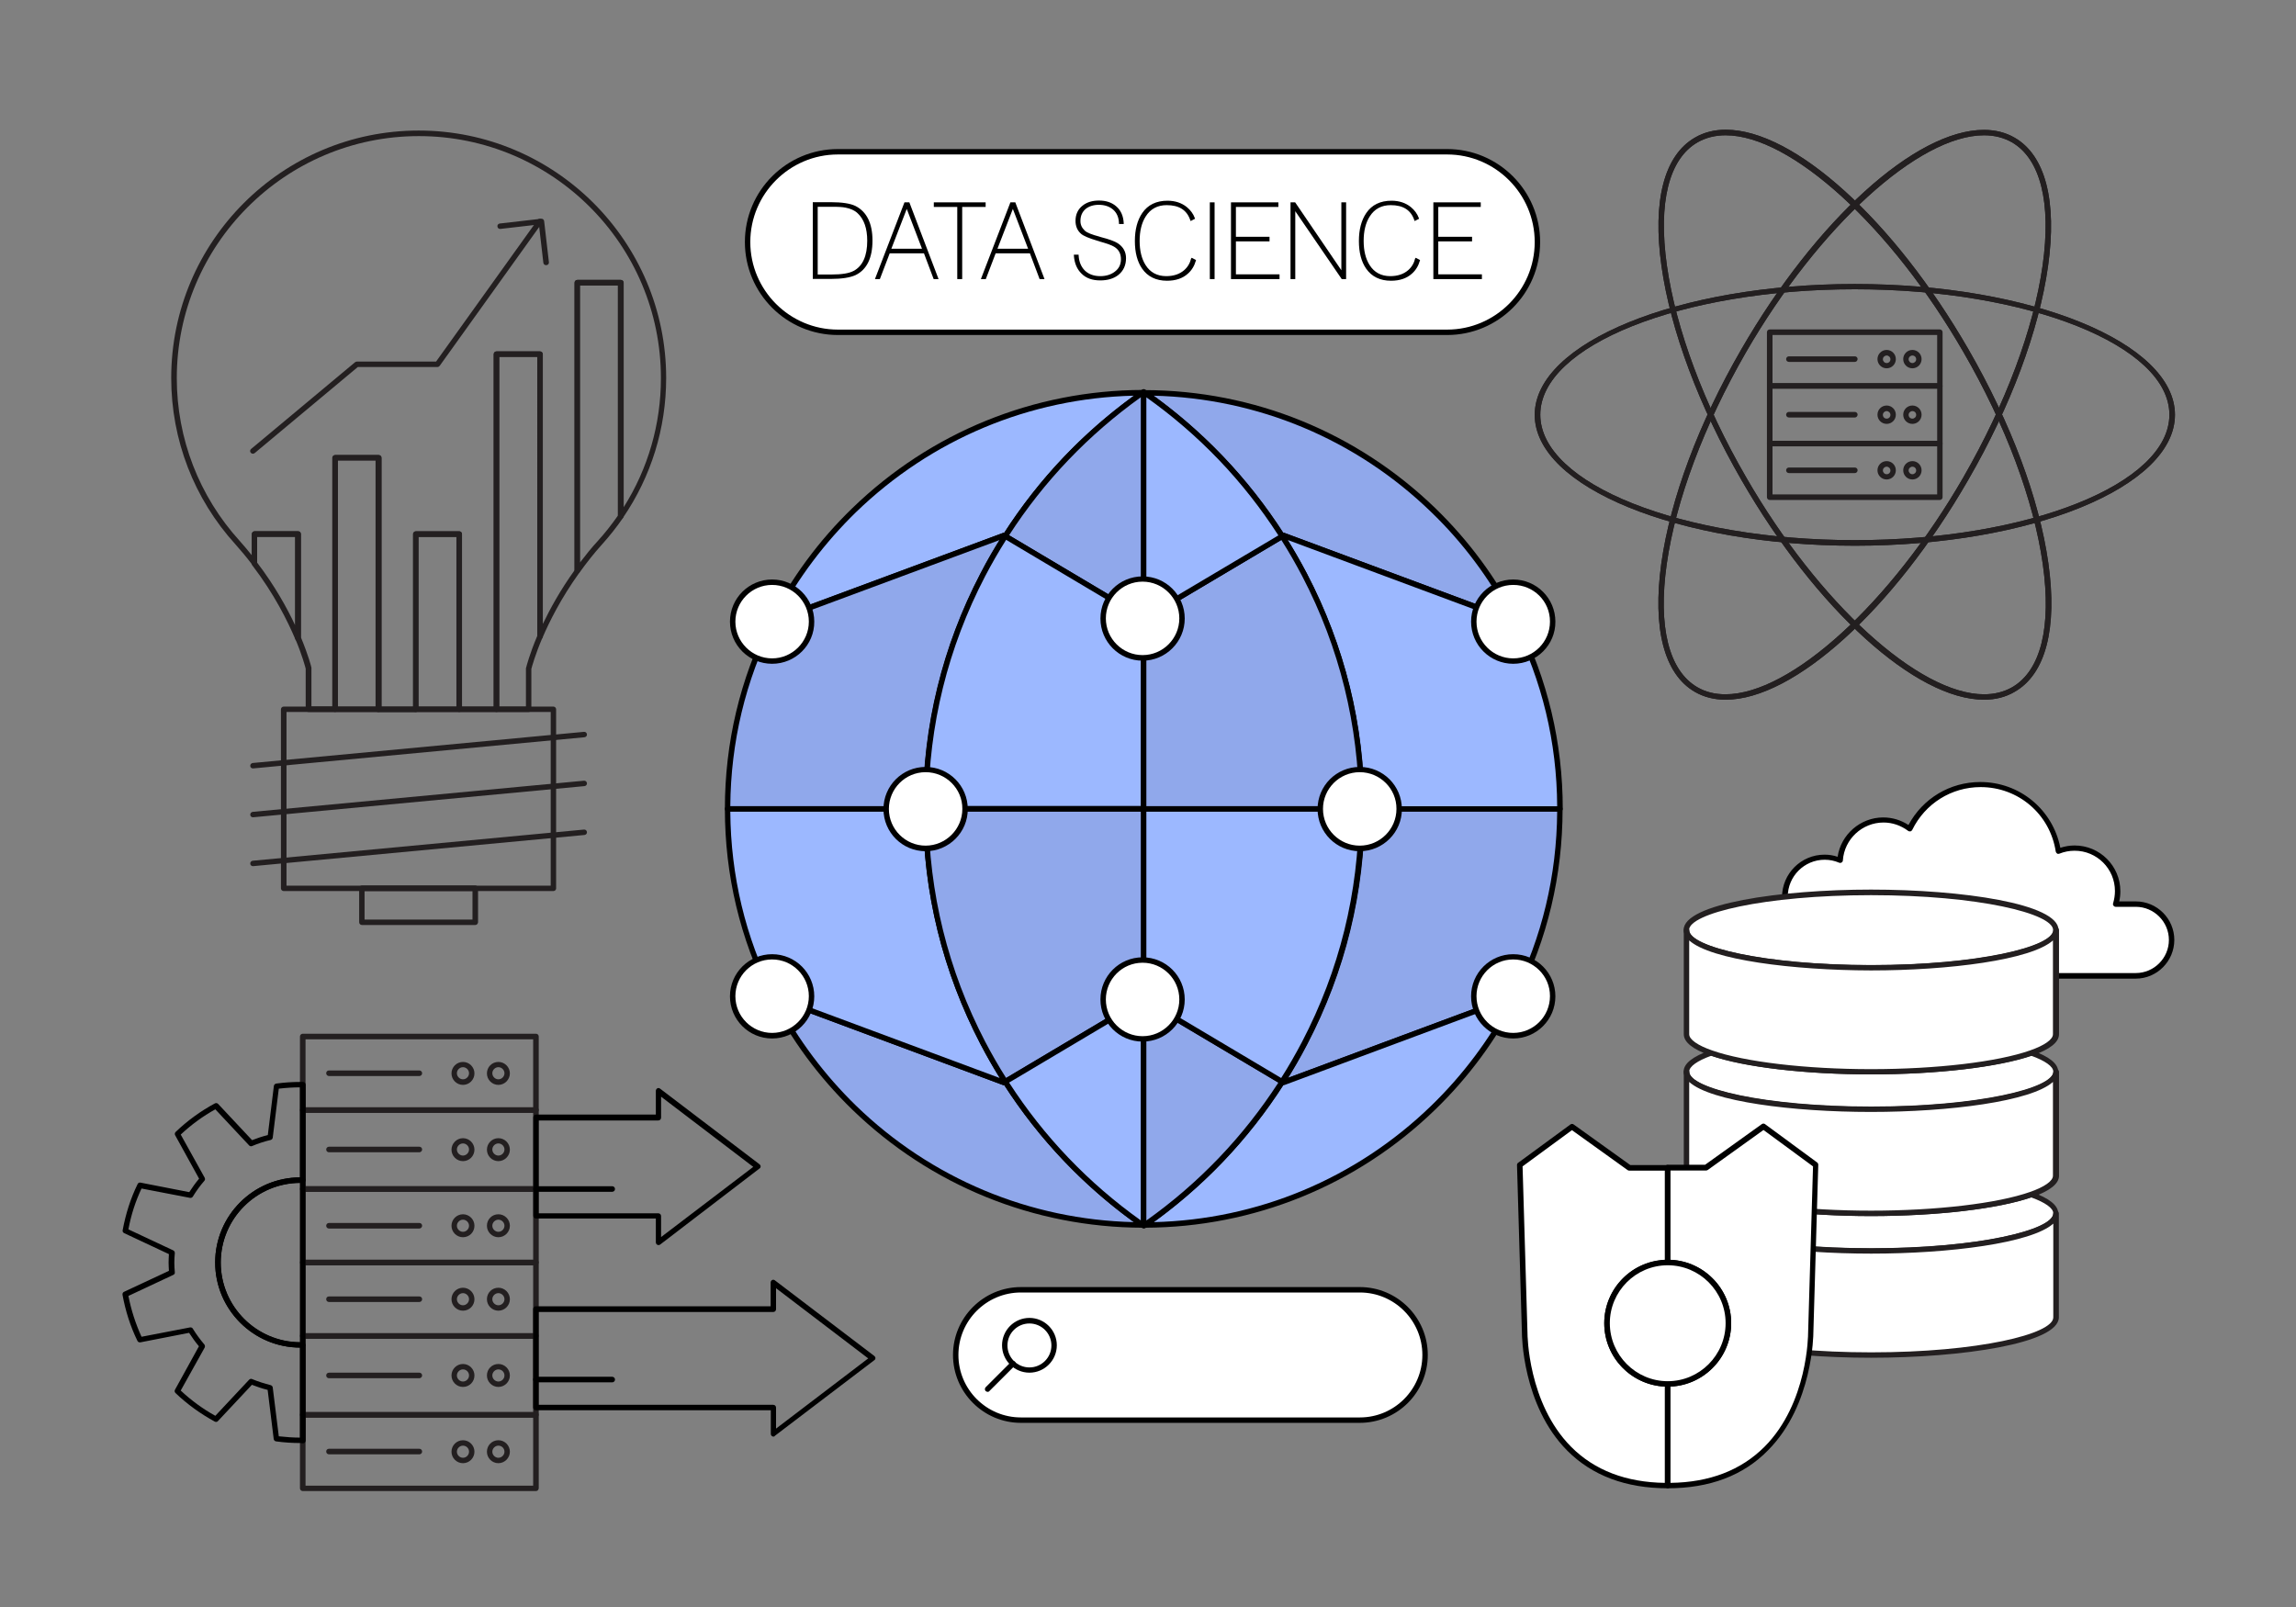 <?xml version="1.0" encoding="utf-8"?>
<!-- Generator: Adobe Illustrator 16.0.0, SVG Export Plug-In . SVG Version: 6.00 Build 0)  -->
<!DOCTYPE svg PUBLIC "-//W3C//DTD SVG 1.1//EN" "http://www.w3.org/Graphics/SVG/1.1/DTD/svg11.dtd">
<svg xmlns="http://www.w3.org/2000/svg" xmlns:xlink="http://www.w3.org/1999/xlink" version="1.1" id="Layer_1" x="0px" y="0px" width="1400px" height="980px" viewBox="0 0 1400 980" enable-background="new 0 0 1400 980" xml:space="preserve">
<rect x="0" y="0" width="1400" height="980" fill="#808080" stroke="none"/>
<g>
	<g>
		<g>
			
		</g>
	</g>
	<g>
		<path fill="#FFFFFF" d="M1302.3,551.4H1290c0.8-2.5,1.2-5.1,1.2-7.9c0-14.5-11.7-26.2-26.2-26.2c-3.5,0-6.9,0.7-9.9,2    c-3.6-23.1-23.4-40.7-47.5-40.7c-19,0-35.3,11-43.2,27c-4.5-3.4-10-5.4-16-5.4c-14,0-25.5,10.9-26.4,24.6    c-2.9-1.2-6.1-1.9-9.4-1.9c-13.4,0-24.2,10.8-24.2,24.2c0,1.5,0.2,3,0.4,4.4h-13c-12.1,0-21.9,9.8-21.9,21.9    c0,12.1,9.8,21.9,21.9,21.9h226.5c12.1,0,21.9-9.8,21.9-21.9C1324.1,561.2,1314.4,551.4,1302.3,551.4z"/>
		<path d="M1302.3,596.8h-226.5c-13,0-23.5-10.6-23.5-23.5s10.6-23.5,23.5-23.5h11c-0.1-0.9-0.2-1.8-0.2-2.7    c0-14.3,11.6-25.9,25.9-25.9c2.8,0,5.4,0.4,8,1.3c2-13.6,13.9-24,27.8-24c5.5,0,10.8,1.6,15.4,4.6c8.7-16.2,25.3-26.2,43.8-26.2    c24,0,44.2,16.8,48.8,40.1c2.8-0.9,5.7-1.4,8.7-1.4c15.4,0,27.9,12.5,27.9,27.9c0,2.1-0.2,4.2-0.7,6.2h10.1    c13,0,23.5,10.6,23.5,23.5S1315.3,596.8,1302.3,596.8z M1075.8,553c-11.1,0-20.2,9.1-20.2,20.2c0,11.1,9.1,20.2,20.2,20.2h226.5    c11.1,0,20.2-9.1,20.2-20.2c0-11.1-9.1-20.2-20.2-20.2H1290c-0.5,0-1-0.3-1.3-0.7c-0.3-0.4-0.4-1-0.2-1.5c0.7-2.4,1.1-4.9,1.1-7.4    c0-13.6-11-24.6-24.6-24.6c-3.2,0-6.3,0.6-9.3,1.8c-0.5,0.2-1,0.2-1.4-0.1c-0.4-0.3-0.7-0.7-0.8-1.2    c-3.5-22.8-22.8-39.3-45.8-39.3c-17.8,0-33.8,10-41.7,26.1c-0.2,0.4-0.6,0.8-1.1,0.9c-0.5,0.1-1,0-1.4-0.3    c-4.4-3.3-9.6-5.1-15-5.1c-13,0-23.9,10.1-24.8,23.1c0,0.5-0.3,1-0.8,1.3c-0.5,0.3-1,0.3-1.5,0.1c-2.8-1.2-5.7-1.8-8.8-1.8    c-12.4,0-22.5,10.1-22.5,22.5c0,1.3,0.1,2.7,0.4,4.1c0.1,0.5,0,1-0.4,1.4c-0.3,0.4-0.8,0.6-1.3,0.6H1075.8z"/>
	</g>
	<g>
		<g>
			<path fill="#90A8EB" d="M781.8,327l0.8-0.5L924,379.1c-12.8-25.4-29.8-48.3-50-68c-45.5-44.1-107.5-71.3-175.8-71.5     C731.4,262.9,759.9,292.6,781.8,327z"/>
			<path d="M924,380.7c-0.2,0-0.4,0-0.6-0.1l-140.6-52.3l-0.1,0.1c-0.8,0.5-1.8,0.2-2.2-0.5c-21.9-34.3-49.9-63.6-83.3-86.9     c-0.6-0.4-0.8-1.2-0.6-1.9c0.2-0.7,0.9-1,1.6-1.2c66.4,0.2,129.2,25.8,177,72c20.4,19.8,37.3,42.7,50.2,68     c0.3,0.3,0.4,0.7,0.4,1.1C925.7,380,925,380.8,924,380.7C924,380.7,924,380.7,924,380.7z M782.6,324.9c0.2,0,0.4,0,0.6,0.1     L920.5,376c-12.5-23.6-28.5-45.1-47.8-63.7c-45.8-44.4-105.8-69.5-169.4-71c31.4,22.8,58,50.9,79.1,83.6     C782.5,324.9,782.6,324.9,782.6,324.9z"/>
		</g>
		<g>
			<path fill="#9CB8FF" d="M781.8,327c4.9,7.6,9.4,15.5,13.6,23.5c22.3,42.7,34.9,91.3,34.9,142.8h120.8c0-41.1-9.8-79.9-27.2-114.2     l-141.4-52.6L781.8,327z"/>
			<path d="M951.1,495H830.4c-0.9,0-1.7-0.7-1.7-1.7c0-50-11.7-97.8-34.7-142c-4.1-7.9-8.6-15.7-13.5-23.4c-0.2-0.4-0.3-0.8-0.2-1.3     s0.4-0.8,0.8-1l0.8-0.5c0.4-0.3,0.9-0.3,1.4-0.1l141.4,52.6c0.4,0.1,0.7,0.4,0.9,0.8c18.1,35.9,27.3,74.6,27.3,115     C952.8,494.2,952.1,495,951.1,495z M832,491.7h117.5c-0.2-39.1-9.2-76.5-26.7-111.2l-137.6-51.2c4.2,6.7,8.1,13.6,11.7,20.5     C819.9,393.9,831.8,441.7,832,491.7z"/>
		</g>
		<g>
			<path fill="#9CB8FF" d="M613,327c21.9-34.3,50.4-64.1,83.7-87.4c-68.3,0.2-130.3,27.4-175.8,71.5c-20.2,19.6-37.2,42.6-50,68     l141.4-52.6L613,327z"/>
			<path d="M470.8,380.7c-0.5,0-0.9-0.2-1.2-0.6c-0.5-0.5-0.6-1.2-0.2-1.9c12.9-25.5,29.8-48.5,50.4-68.4     c47.7-46.2,110.6-71.8,177-72c0,0,0,0,0,0c0.7,0,1.4,0.5,1.6,1.2c0.2,0.7,0,1.4-0.6,1.9c-33.4,23.4-61.4,52.6-83.3,86.9     c-0.5,0.8-1.5,1-2.2,0.5l-0.1-0.1l-140.6,52.3C471.2,380.7,471,380.7,470.8,380.7z M691.4,241.3c-63.6,1.5-123.5,26.6-169.4,71     c-19.2,18.7-35.3,40.1-47.8,63.7L611.6,325c0.2-0.1,0.5-0.1,0.7-0.1C633.4,292.2,660,264.1,691.4,241.3z"/>
		</g>
		<g>
			<path fill="#90A8EB" d="M599.4,350.5c4.2-8.1,8.7-15.9,13.6-23.5l-0.8-0.5l-141.4,52.6c-17.4,34.3-27.2,73.1-27.2,114.2h120.8     C564.4,441.8,577.1,393.2,599.4,350.5z"/>
			<path d="M564.4,495H443.7c-0.9,0-1.7-0.7-1.7-1.7c0-40.4,9.2-79.1,27.3-115c0.2-0.4,0.5-0.7,0.9-0.8L611.6,325     c0.5-0.2,1-0.1,1.4,0.1l0.8,0.5c0.4,0.2,0.7,0.6,0.8,1c0.1,0.4,0,0.9-0.2,1.3c-4.9,7.7-9.4,15.5-13.5,23.4     c-23,44.2-34.7,92-34.7,142C566.1,494.2,565.3,495,564.4,495z M445.3,491.7h117.5c0.3-49.9,12.1-97.7,35.1-141.9     c3.6-6.9,7.5-13.8,11.7-20.5L472,380.4C454.5,415.2,445.6,452.6,445.3,491.7z"/>
		</g>
		<g>
			<path fill="#9CB8FF" d="M698.1,239.6c-0.2-0.2-0.5-0.3-0.7-0.5c-0.2,0.2-0.5,0.3-0.7,0.5c0.2,0,0.5,0,0.7,0     C697.6,239.6,697.9,239.6,698.1,239.6z"/>
			<path d="M698.1,241.2l-1,0l-0.4,0c-0.7,0-1.4-0.5-1.6-1.2c-0.2-0.7,0-1.4,0.6-1.9l0.7-0.5c0.6-0.4,1.4-0.4,1.9,0l0.7,0.5     c0.6,0.4,0.8,1.2,0.6,1.9C699.5,240.8,698.8,241.2,698.1,241.2z"/>
		</g>
		<g>
			<path fill="#90A8EB" d="M613,327l84.4,50.2v-10.7V239.6c-0.2,0-0.5,0-0.7,0C663.4,262.9,634.9,292.6,613,327z"/>
			<path d="M697.4,378.8c-0.3,0-0.6-0.1-0.8-0.2l-84.4-50.2c-0.4-0.2-0.7-0.6-0.8-1c-0.1-0.4,0-0.9,0.2-1.3     c22.1-34.7,50.4-64.2,84.2-87.9c0.3-0.2,0.6-0.3,1-0.3l0.7,0c0.9,0,1.7,0.7,1.7,1.7v137.6c0,0.6-0.3,1.1-0.8,1.4     C698,378.7,697.7,378.8,697.4,378.8z M615.3,326.4l80.4,47.8v-132C663.7,265.1,636.6,293.4,615.3,326.4z"/>
		</g>
		<g>
			<path fill="#9CB8FF" d="M697.4,377.1L613,327c-4.9,7.6-9.4,15.5-13.6,23.5c-22.3,42.7-34.9,91.3-34.9,142.8h133V377.1z"/>
			<path d="M697.4,495h-133c-0.9,0-1.7-0.7-1.7-1.7c0-50.6,11.8-98.9,35.1-143.6c4.1-8,8.7-15.9,13.7-23.7c0.5-0.8,1.5-1,2.2-0.5     l84.4,50.2c0.5,0.3,0.8,0.8,0.8,1.4v116.2C699,494.2,698.3,495,697.4,495z M566.1,491.7h129.6V378.1l-82.2-48.9     c-4.6,7.2-8.8,14.6-12.7,22C578,395,566.3,442.2,566.1,491.7z"/>
		</g>
		<g>
			<path fill="#90A8EB" d="M781.8,327l-84.4,50.2h0v116.2h133c0-51.5-12.6-100.1-34.9-142.8C791.2,342.4,786.7,334.6,781.8,327z"/>
			<path d="M830.4,495h-133c-0.9,0-1.7-0.7-1.7-1.7V377.1c0-0.6,0.3-1.1,0.8-1.4l84.4-50.2c0.8-0.5,1.8-0.2,2.2,0.5     c4.9,7.7,9.5,15.7,13.7,23.6c23.3,44.7,35.1,93,35.1,143.6C832,494.2,831.3,495,830.4,495z M699,491.7h129.7     c-0.3-49.4-11.9-96.7-34.7-140.4c-3.9-7.4-8.1-14.8-12.7-22L699,378.1L699,491.7z"/>
		</g>
		<g>
			<path fill="#9CB8FF" d="M697.4,366.4v10.7h0l84.4-50.2c-21.9-34.3-50.4-64.1-83.7-87.4c-0.2,0-0.5,0-0.7,0V366.4z"/>
			<path d="M697.4,378.8c-0.3,0-0.6-0.1-0.8-0.2c-0.5-0.3-0.8-0.8-0.8-1.4l0-137.6c0-0.9,0.7-1.7,1.7-1.7l0.4,0c0.3,0,1,0.1,1.2,0.3     c33.7,23.6,62,53.2,84.2,87.9c0.2,0.4,0.3,0.8,0.2,1.3c-0.1,0.4-0.4,0.8-0.8,1l-84.4,50.2C698,378.7,697.7,378.8,697.4,378.8z      M699,242.3v132l80.5-47.8C758.2,293.4,731.1,265.1,699,242.3z"/>
		</g>
		<g>
			<path fill="#90A8EB" d="M830.4,493.3c0,51.5-12.6,100.1-34.9,142.8c-4.2,8.1-8.7,15.9-13.6,23.5l0.8,0.5L924,607.5     c17.4-34.3,27.2-73.1,27.2-114.2H830.4z"/>
			<path d="M782.6,661.8c-0.3,0-0.6-0.1-0.8-0.2l-0.8-0.5c-0.4-0.2-0.7-0.6-0.8-1c-0.1-0.4,0-0.9,0.2-1.3     c4.9-7.7,9.4-15.5,13.5-23.4c23.1-44.2,34.7-92,34.7-142c0-0.9,0.7-1.7,1.7-1.7h120.8c0.9,0,1.7,0.7,1.7,1.7     c0,40.4-9.2,79.1-27.3,115c-0.2,0.4-0.5,0.7-0.9,0.8l-141.4,52.6C783,661.7,782.8,661.8,782.6,661.8z M832,495     c-0.3,50-12.1,97.7-35.1,141.9c-3.6,6.9-7.5,13.8-11.7,20.5l137.6-51.2c17.5-34.8,26.4-72.2,26.7-111.2H832z"/>
		</g>
		<g>
			<path fill="#9CB8FF" d="M781.8,659.6c-21.9,34.3-50.4,64.1-83.7,87.4c68.4-0.2,130.3-27.4,175.8-71.6     c20.2-19.6,37.2-42.5,50-67.9l-141.4,52.6L781.8,659.6z"/>
			<path d="M698.1,748.7c-0.7,0-1.4-0.5-1.6-1.2c-0.2-0.7,0-1.4,0.6-1.9c33.4-23.4,61.4-52.6,83.3-86.9c0.5-0.8,1.5-1,2.2-0.5     l0.1,0.1L923.4,606c0.6-0.2,1.4-0.1,1.8,0.5c0.5,0.5,0.5,1.2,0.2,1.9c-12.9,25.5-29.8,48.5-50.4,68.4     C827.4,722.9,764.5,748.5,698.1,748.7C698.1,748.7,698.1,748.7,698.1,748.7z M782.4,661.8c-21.1,32.7-47.6,60.8-79.1,83.5     c63.6-1.5,123.6-26.6,169.4-71c19.2-18.6,35.3-40.1,47.8-63.7l-137.3,51.1C782.9,661.8,782.7,661.8,782.4,661.8z"/>
		</g>
		<g>
			<path fill="#90A8EB" d="M613,659.6l-0.8,0.5l-141.3-52.6c12.8,25.4,29.8,48.3,50,67.9c45.5,44.1,107.5,71.4,175.8,71.6     C663.4,723.7,634.9,694,613,659.6z"/>
			<path d="M696.7,748.7C696.7,748.7,696.7,748.7,696.7,748.7c-66.4-0.2-129.3-25.8-177-72c-20.5-19.9-37.5-42.9-50.4-68.4     c-0.3-0.6-0.2-1.3,0.2-1.9c0.5-0.5,1.2-0.7,1.8-0.4L612,658.3l0.1-0.1c0.8-0.5,1.8-0.2,2.2,0.5c21.9,34.3,49.9,63.6,83.3,86.9     c0.6,0.4,0.8,1.2,0.6,1.9C698,748.2,697.4,748.7,696.7,748.7z M474.3,610.6c12.5,23.6,28.5,45,47.7,63.7     c45.8,44.4,105.8,69.5,169.4,71c-31.4-22.8-58-50.9-79-83.5c-0.3,0-0.5,0-0.8-0.1L474.3,610.6z"/>
		</g>
		<g>
			<path fill="#9CB8FF" d="M613,659.6c-4.9-7.6-9.4-15.5-13.6-23.5c-22.3-42.7-34.9-91.3-34.9-142.8H443.7     c0,41.1,9.8,79.9,27.2,114.2l141.3,52.6L613,659.6z"/>
			<path d="M612.2,661.8c-0.2,0-0.4,0-0.6-0.1l-141.3-52.6c-0.4-0.1-0.7-0.4-0.9-0.8c-18.2-35.9-27.4-74.6-27.4-115     c0-0.9,0.7-1.7,1.7-1.7h120.8c0.9,0,1.7,0.7,1.7,1.7c0,50,11.7,97.8,34.7,142c4.1,7.9,8.7,15.8,13.5,23.4     c0.2,0.4,0.3,0.8,0.2,1.3c-0.1,0.4-0.4,0.8-0.8,1l-0.8,0.5C612.8,661.7,612.5,661.8,612.2,661.8z M472,606.2l137.6,51.2     c-4.2-6.7-8.1-13.6-11.7-20.5c-23-44.2-34.9-92-35.1-141.9H445.3C445.6,534.1,454.5,571.5,472,606.2z"/>
		</g>
		<g>
			<path fill="#9CB8FF" d="M696.7,747c0.2,0.2,0.5,0.3,0.7,0.5c0.2-0.2,0.5-0.3,0.7-0.5c-0.2,0-0.5,0-0.7,0     C697.2,747,696.9,747,696.7,747z"/>
			<path d="M697.4,749.2c-0.3,0-0.7-0.1-0.9-0.3l-0.7-0.5c-0.6-0.4-0.9-1.2-0.7-1.9c0.2-0.7,0.9-1.2,1.6-1.2l1,0l0.4,0     c0.7,0,1.4,0.5,1.6,1.2c0.2,0.7,0,1.4-0.6,1.9l-0.7,0.5C698,749.1,697.7,749.2,697.4,749.2z"/>
		</g>
		<g>
			<path fill="#90A8EB" d="M564.4,493.3c0,51.5,12.7,100.1,34.9,142.8c4.2,8.1,8.7,15.9,13.6,23.5l84.4-50.2V493.3H564.4z"/>
			<path d="M613,661.3c-0.5,0-1.1-0.3-1.4-0.8c-4.9-7.7-9.5-15.7-13.7-23.7c-23.3-44.7-35.1-93-35.1-143.6c0-0.9,0.7-1.7,1.7-1.7     h133c0.9,0,1.7,0.7,1.7,1.7v116.2c0,0.6-0.3,1.1-0.8,1.4l-84.4,50.2C613.5,661.2,613.3,661.3,613,661.3z M566.1,495     c0.3,49.4,11.9,96.6,34.7,140.4c3.9,7.4,8.1,14.8,12.7,22l82.2-48.9V495H566.1z"/>
		</g>
		<g>
			<path fill="#9CB8FF" d="M697.4,620.2v-10.7L613,659.6c21.9,34.3,50.4,64.1,83.7,87.4c0.2,0,0.5,0,0.7,0V620.2z"/>
			<path d="M697.4,748.7l-0.4,0c-0.3,0-1-0.1-1.3-0.3c-33.7-23.6-62-53.2-84.2-87.9c-0.2-0.4-0.3-0.8-0.2-1.3c0.1-0.4,0.4-0.8,0.8-1     l84.4-50.2c0.5-0.3,1.1-0.3,1.7,0c0.5,0.3,0.8,0.8,0.8,1.4V747C699,748,698.3,748.7,697.4,748.7z M615.3,660.2     c21.3,33,48.4,61.3,80.4,84.1V612.4L615.3,660.2z"/>
		</g>
		<g>
			<path fill="#90A8EB" d="M781.8,659.6l-84.4-50.2l0,0v10.7V747c0.2,0,0.5,0,0.7,0C731.4,723.7,759.9,694,781.8,659.6z"/>
			<path d="M697.4,748.7c-0.9,0-1.7-0.7-1.7-1.7V609.5c0-0.5,0.2-1,0.7-1.3c0.5-0.4,1.3-0.5,1.9-0.1l84.4,50.2     c0.4,0.2,0.7,0.6,0.8,1c0.1,0.4,0,0.9-0.2,1.3c-22.1,34.7-50.5,64.3-84.2,87.9c-0.3,0.2-0.6,0.3-0.9,0.3L697.4,748.7z M699,612.4     v131.9c32.1-22.8,59.1-51.1,80.5-84.1L699,612.4z"/>
		</g>
		<g>
			<path fill="#9CB8FF" d="M697.4,609.5L697.4,609.5l84.4,50.2c4.9-7.6,9.4-15.5,13.6-23.5c22.3-42.7,34.9-91.3,34.9-142.8h-133     V609.5z"/>
			<path d="M781.8,661.3c-0.3,0-0.6-0.1-0.8-0.2L696.7,611c0,0,0,0,0,0c-0.6-0.3-0.9-0.8-0.9-1.5V493.3c0-0.9,0.7-1.7,1.7-1.7h133     c0.9,0,1.7,0.7,1.7,1.7c0,50.6-11.8,98.9-35.1,143.6c-4.1,7.9-8.7,15.9-13.7,23.7C782.9,661,782.4,661.3,781.8,661.3z M699,608.5     l82.2,48.9c4.6-7.2,8.8-14.6,12.7-22c22.8-43.7,34.5-91,34.7-140.4H699V608.5z"/>
		</g>
	</g>
	<g>
		<circle fill="#FFFFFF" cx="470.8" cy="379.1" r="24.1"/>
		<path d="M470.8,404.8c-14.2,0-25.7-11.5-25.7-25.7c0-14.2,11.5-25.7,25.7-25.7c14.2,0,25.7,11.5,25.7,25.7    C496.6,393.3,485,404.8,470.8,404.8z M470.8,356.7c-12.4,0-22.4,10.1-22.4,22.4s10.1,22.4,22.4,22.4s22.4-10.1,22.4-22.4    S483.2,356.7,470.8,356.7z"/>
	</g>
	<g>
		<circle fill="#FFFFFF" cx="470.8" cy="607.5" r="24.1"/>
		<path d="M470.8,633.3c-14.2,0-25.7-11.5-25.7-25.7s11.5-25.7,25.7-25.7c14.2,0,25.7,11.5,25.7,25.7S485,633.3,470.8,633.3z     M470.8,585.1c-12.4,0-22.4,10.1-22.4,22.4c0,12.4,10.1,22.4,22.4,22.4s22.4-10.1,22.4-22.4C493.2,595.2,483.2,585.1,470.8,585.1z    "/>
	</g>
	<g>
		<path fill="#FFFFFF" d="M720.8,377.1c0,13.3-10.8,24.1-24.1,24.1c-13.3,0-24.1-10.8-24.1-24.1c0-13.3,10.8-24.1,24.1-24.1    C710,353.1,720.8,363.8,720.8,377.1z"/>
		<path d="M696.7,402.9c-14.2,0-25.7-11.5-25.7-25.7c0-14.2,11.5-25.7,25.7-25.7c14.2,0,25.7,11.5,25.7,25.7    C722.4,391.3,710.9,402.9,696.7,402.9z M696.7,354.7c-12.4,0-22.4,10.1-22.4,22.4c0,12.4,10.1,22.4,22.4,22.4    c12.4,0,22.4-10.1,22.4-22.4C719.1,364.8,709,354.7,696.7,354.7z"/>
	</g>
	<g>
		<circle fill="#FFFFFF" cx="696.7" cy="609.5" r="24.1"/>
		<path d="M696.7,635.2c-14.2,0-25.7-11.5-25.7-25.7s11.5-25.7,25.7-25.7c14.2,0,25.7,11.5,25.7,25.7S710.9,635.2,696.7,635.2z     M696.7,587.1c-12.4,0-22.4,10.1-22.4,22.4c0,12.4,10.1,22.4,22.4,22.4c12.4,0,22.4-10.1,22.4-22.4    C719.1,597.1,709,587.1,696.7,587.1z"/>
	</g>
	<g>
		<circle fill="#FFFFFF" cx="922.7" cy="379.1" r="24.1"/>
		<path d="M922.7,404.8c-14.2,0-25.7-11.5-25.7-25.7c0-14.2,11.5-25.7,25.7-25.7s25.7,11.5,25.7,25.7    C948.5,393.3,936.9,404.8,922.7,404.8z M922.7,356.7c-12.4,0-22.4,10.1-22.4,22.4c0,12.4,10.1,22.4,22.4,22.4    c12.4,0,22.4-10.1,22.4-22.4C945.2,366.7,935.1,356.7,922.7,356.7z"/>
	</g>
	<g>
		<path fill="#FFFFFF" d="M853.2,493.3c0,13.3-10.8,24.1-24.1,24.1c-13.3,0-24.1-10.8-24.1-24.1c0-13.3,10.8-24.1,24.1-24.1    C842.4,469.2,853.2,480,853.2,493.3z"/>
		<path d="M829.1,519.1c-14.2,0-25.7-11.5-25.7-25.7c0-14.2,11.5-25.7,25.7-25.7s25.7,11.5,25.7,25.7    C854.9,507.5,843.3,519.1,829.1,519.1z M829.1,470.9c-12.4,0-22.4,10.1-22.4,22.4c0,12.4,10.1,22.4,22.4,22.4    c12.4,0,22.4-10.1,22.4-22.4C851.6,481,841.5,470.9,829.1,470.9z"/>
	</g>
	<g>
		<path fill="#FFFFFF" d="M588.5,493.3c0,13.3-10.8,24.1-24.1,24.1c-13.3,0-24.1-10.8-24.1-24.1c0-13.3,10.8-24.1,24.1-24.1    C577.7,469.2,588.5,480,588.5,493.3z"/>
		<path d="M564.4,519.1c-14.2,0-25.7-11.5-25.7-25.7c0-14.2,11.5-25.7,25.7-25.7c14.2,0,25.7,11.5,25.7,25.7    C590.2,507.5,578.6,519.1,564.4,519.1z M564.4,470.9c-12.4,0-22.4,10.1-22.4,22.4c0,12.4,10.1,22.4,22.4,22.4s22.4-10.1,22.4-22.4    C586.9,481,576.8,470.9,564.4,470.9z"/>
	</g>
	<g>
		<circle fill="#FFFFFF" cx="922.7" cy="607.5" r="24.1"/>
		<path d="M922.7,633.3c-14.2,0-25.7-11.5-25.7-25.7s11.5-25.7,25.7-25.7s25.7,11.5,25.7,25.7S936.9,633.3,922.7,633.3z     M922.7,585.1c-12.4,0-22.4,10.1-22.4,22.4c0,12.4,10.1,22.4,22.4,22.4c12.4,0,22.4-10.1,22.4-22.4    C945.2,595.2,935.1,585.1,922.7,585.1z"/>
	</g>
	<g>
		<g>
			<path fill="#231F20" d="M1131,332.8c-107.6,0-195.2-35.8-195.2-79.8c0-44,87.5-79.8,195.2-79.8c107.6,0,195.2,35.8,195.2,79.8     C1326.1,297,1238.6,332.8,1131,332.8z M1131,176.4c-105.8,0-191.8,34.3-191.8,76.5c0,42.2,86.1,76.5,191.8,76.5     c105.8,0,191.8-34.3,191.8-76.5C1322.8,210.8,1236.8,176.4,1131,176.4z"/>
		</g>
		<g>
			<path fill="#231F20" d="M1131,332.8c-107.6,0-195.2-35.8-195.2-79.8c0-44,87.5-79.8,195.2-79.8c107.6,0,195.2,35.8,195.2,79.8     C1326.1,297,1238.6,332.8,1131,332.8z M1131,176.4c-105.8,0-191.8,34.3-191.8,76.5c0,42.2,86.1,76.5,191.8,76.5     c105.8,0,191.8-34.3,191.8-76.5C1322.8,210.8,1236.8,176.4,1131,176.4z"/>
		</g>
		<g>
			<path fill="#231F20" d="M1209.8,426.7c-41.6,0-102.4-55-147.9-133.9c-25.9-44.9-43.3-91.3-48.8-130.5     c-5.6-39.7,1.6-67.6,20.4-78.4c5.5-3.2,11.8-4.8,18.8-4.8c41.6,0,102.4,55,147.9,133.8c25.9,44.9,43.3,91.3,48.8,130.5     c5.6,39.7-1.6,67.6-20.4,78.4C1223.1,425.1,1216.8,426.7,1209.8,426.7z M1052.2,82.5c-6.4,0-12.2,1.5-17.1,4.3     c-17.5,10.1-24.1,36.7-18.7,75.1c5.5,38.8,22.6,84.8,48.4,129.3c44.2,76.6,105.2,132.2,145,132.2c6.4,0,12.2-1.5,17.1-4.3     c17.5-10.1,24.1-36.7,18.7-75.1c-5.5-38.8-22.6-84.8-48.4-129.3C1153,138.1,1092,82.5,1052.2,82.5z"/>
		</g>
		<g>
			<path fill="#231F20" d="M1209.8,426.7c-41.6,0-102.4-55-147.9-133.9c-25.9-44.9-43.3-91.3-48.8-130.5     c-5.6-39.7,1.6-67.6,20.4-78.4c5.5-3.2,11.8-4.8,18.8-4.8c41.6,0,102.4,55,147.9,133.8c25.9,44.9,43.3,91.3,48.8,130.5     c5.6,39.7-1.6,67.6-20.4,78.4C1223.1,425.1,1216.8,426.7,1209.8,426.7z M1052.2,82.5c-6.4,0-12.2,1.5-17.1,4.3     c-17.5,10.1-24.1,36.7-18.7,75.1c5.5,38.8,22.6,84.8,48.4,129.3c44.2,76.6,105.2,132.2,145,132.2c6.4,0,12.2-1.5,17.1-4.3     c17.5-10.1,24.1-36.7,18.7-75.1c-5.5-38.8-22.6-84.8-48.4-129.3C1153,138.1,1092,82.5,1052.2,82.5z"/>
		</g>
		<g>
			<path fill="#231F20" d="M1052.2,426.7c-7,0-13.3-1.6-18.8-4.8c-18.7-10.8-25.9-38.6-20.4-78.4c5.5-39.2,22.8-85.6,48.8-130.5     c45.5-78.8,106.3-133.8,147.9-133.8c7,0,13.3,1.6,18.8,4.8c18.7,10.8,25.9,38.6,20.3,78.4c-5.5,39.2-22.8,85.6-48.8,130.5     C1154.6,371.7,1093.8,426.7,1052.2,426.7z M1209.8,82.5c-39.8,0-100.8,55.6-145.1,132.2c-25.7,44.6-42.9,90.5-48.4,129.3     c-5.4,38.3,1.3,65,18.7,75.1c5,2.9,10.7,4.3,17.1,4.3c39.8,0,100.8-55.6,145-132.2c25.7-44.6,42.9-90.5,48.4-129.3     c5.4-38.3-1.3-65-18.7-75.1C1221.9,84,1216.2,82.5,1209.8,82.5z"/>
		</g>
		<g>
			<path fill="#231F20" d="M1052.2,426.7c-7,0-13.3-1.6-18.8-4.8c-18.7-10.8-25.9-38.6-20.4-78.4c5.5-39.2,22.8-85.6,48.8-130.5     c45.5-78.8,106.3-133.8,147.9-133.8c7,0,13.3,1.6,18.8,4.8c18.7,10.8,25.9,38.6,20.3,78.4c-5.5,39.2-22.8,85.6-48.8,130.5     C1154.6,371.7,1093.8,426.7,1052.2,426.7z M1209.8,82.5c-39.8,0-100.8,55.6-145.1,132.2c-25.7,44.6-42.9,90.5-48.4,129.3     c-5.4,38.3,1.3,65,18.7,75.1c5,2.9,10.7,4.3,17.1,4.3c39.8,0,100.8-55.6,145-132.2c25.7-44.6,42.9-90.5,48.4-129.3     c5.4-38.3-1.3-65-18.7-75.1C1221.9,84,1216.2,82.5,1209.8,82.5z"/>
		</g>
		<g>
			<g>
				<g>
					<path fill="#231F20" d="M1182.8,237h-103.7c-0.9,0-1.7-0.7-1.7-1.7v-32.7c0-0.9,0.7-1.7,1.7-1.7h103.7c0.9,0,1.7,0.7,1.7,1.7       v32.7C1184.5,236.3,1183.8,237,1182.8,237z M1080.8,233.7h100.4v-29.4h-100.4V233.7z"/>
				</g>
				<g>
					<path fill="#231F20" d="M1182.8,304.9h-103.7c-0.9,0-1.7-0.7-1.7-1.7v-32.7c0-0.9,0.7-1.7,1.7-1.7h103.7c0.9,0,1.7,0.7,1.7,1.7       v32.7C1184.5,304.1,1183.8,304.9,1182.8,304.9z M1080.8,301.5h100.4v-29.4h-100.4V301.5z"/>
				</g>
				<g>
					<path fill="#231F20" d="M1182.8,272.2h-103.7c-0.9,0-1.7-0.7-1.7-1.7v-35.1c0-0.9,0.7-1.7,1.7-1.7h103.7c0.9,0,1.7,0.7,1.7,1.7       v35.1C1184.5,271.4,1183.8,272.2,1182.8,272.2z M1080.8,268.9h100.4V237h-100.4V268.9z"/>
				</g>
			</g>
			<g>
				<path fill="#231F20" d="M1166.1,224.6c-3.1,0-5.6-2.5-5.6-5.6c0-3.1,2.5-5.6,5.6-5.6c3.1,0,5.6,2.5,5.6,5.6      C1171.7,222.1,1169.2,224.6,1166.1,224.6z M1166.1,216.8c-1.2,0-2.3,1-2.3,2.3c0,1.2,1,2.3,2.3,2.3c1.2,0,2.3-1,2.3-2.3      C1168.4,217.8,1167.4,216.8,1166.1,216.8z"/>
			</g>
			<g>
				<path fill="#231F20" d="M1150.4,224.6c-3.1,0-5.6-2.5-5.6-5.6c0-3.1,2.5-5.6,5.6-5.6s5.6,2.5,5.6,5.6      C1156,222.1,1153.5,224.6,1150.4,224.6z M1150.4,216.8c-1.2,0-2.3,1-2.3,2.3c0,1.2,1,2.3,2.3,2.3c1.3,0,2.3-1,2.3-2.3      C1152.7,217.8,1151.6,216.8,1150.4,216.8z"/>
			</g>
			<g>
				<path fill="#231F20" d="M1131,220.7h-40.2c-0.9,0-1.7-0.7-1.7-1.7c0-0.9,0.7-1.7,1.7-1.7h40.2c0.9,0,1.7,0.7,1.7,1.7      C1132.6,220,1131.9,220.7,1131,220.7z"/>
			</g>
			<g>
				<path fill="#231F20" d="M1166.1,258.5c-3.1,0-5.6-2.5-5.6-5.6c0-3.1,2.5-5.6,5.6-5.6c3.1,0,5.6,2.5,5.6,5.6      C1171.7,256,1169.2,258.5,1166.1,258.5z M1166.1,250.7c-1.2,0-2.3,1-2.3,2.3s1,2.3,2.3,2.3c1.2,0,2.3-1,2.3-2.3      S1167.4,250.7,1166.1,250.7z"/>
			</g>
			<g>
				<path fill="#231F20" d="M1150.4,258.5c-3.1,0-5.6-2.5-5.6-5.6c0-3.1,2.5-5.6,5.6-5.6s5.6,2.5,5.6,5.6      C1156,256,1153.5,258.5,1150.4,258.5z M1150.4,250.7c-1.2,0-2.3,1-2.3,2.3s1,2.3,2.3,2.3c1.3,0,2.3-1,2.3-2.3      S1151.6,250.7,1150.4,250.7z"/>
			</g>
			<g>
				<path fill="#231F20" d="M1131,254.6h-40.2c-0.9,0-1.7-0.7-1.7-1.7c0-0.9,0.7-1.7,1.7-1.7h40.2c0.9,0,1.7,0.7,1.7,1.7      C1132.6,253.9,1131.9,254.6,1131,254.6z"/>
			</g>
			<g>
				<path fill="#231F20" d="M1166.1,292.4c-3.1,0-5.6-2.5-5.6-5.6c0-3.1,2.5-5.6,5.6-5.6c3.1,0,5.6,2.5,5.6,5.6      C1171.7,289.9,1169.2,292.4,1166.1,292.4z M1166.1,284.6c-1.2,0-2.3,1-2.3,2.3c0,1.2,1,2.3,2.3,2.3c1.2,0,2.3-1,2.3-2.3      C1168.4,285.6,1167.4,284.6,1166.1,284.6z"/>
			</g>
			<g>
				<path fill="#231F20" d="M1150.4,292.4c-3.1,0-5.6-2.5-5.6-5.6c0-3.1,2.5-5.6,5.6-5.6s5.6,2.5,5.6,5.6      C1156,289.9,1153.5,292.4,1150.4,292.4z M1150.4,284.6c-1.2,0-2.3,1-2.3,2.3c0,1.2,1,2.3,2.3,2.3c1.3,0,2.3-1,2.3-2.3      C1152.7,285.6,1151.6,284.6,1150.4,284.6z"/>
			</g>
			<g>
				<path fill="#231F20" d="M1131,288.5h-40.2c-0.9,0-1.7-0.7-1.7-1.7c0-0.9,0.7-1.7,1.7-1.7h40.2c0.9,0,1.7,0.7,1.7,1.7      C1132.6,287.8,1131.9,288.5,1131,288.5z"/>
			</g>
		</g>
	</g>
	<g>
		<g>
			<path fill="#231F20" d="M337.4,543.4H173c-0.9,0-1.7-0.7-1.7-1.7V432.6c0-0.9,0.7-1.7,1.7-1.7h164.4c0.9,0,1.7,0.7,1.7,1.7v109.2     C339.1,542.7,338.3,543.4,337.4,543.4z M174.7,540.1h161.1V434.2H174.7V540.1z"/>
		</g>
		<g>
			<path fill="#231F20" d="M154.2,468.6c-0.8,0-1.6-0.6-1.6-1.5c-0.1-0.9,0.6-1.7,1.5-1.8l202-19c0.9-0.1,1.7,0.6,1.8,1.5     c0.1,0.9-0.6,1.7-1.5,1.8l-202,19C154.3,468.6,154.2,468.6,154.2,468.6z"/>
		</g>
		<g>
			<path fill="#231F20" d="M154.2,498.4c-0.8,0-1.6-0.6-1.6-1.5c-0.1-0.9,0.6-1.7,1.5-1.8l202-19c0.9-0.1,1.7,0.6,1.8,1.5     c0.1,0.9-0.6,1.7-1.5,1.8l-202,19C154.3,498.3,154.2,498.4,154.2,498.4z"/>
		</g>
		<g>
			<path fill="#231F20" d="M154.2,528.2c-0.8,0-1.6-0.6-1.6-1.5c-0.1-0.9,0.6-1.7,1.5-1.8l202-19c0.9-0.1,1.7,0.6,1.8,1.5     c0.1,0.9-0.6,1.7-1.5,1.8l-202,19C154.3,528.2,154.2,528.2,154.2,528.2z"/>
		</g>
		<g>
			<path fill="#231F20" d="M289.8,564.1h-69.1c-0.9,0-1.7-0.7-1.7-1.7v-20.7c0-0.9,0.7-1.7,1.7-1.7h69.1c0.9,0,1.7,0.7,1.7,1.7v20.7     C291.4,563.4,290.7,564.1,289.8,564.1z M222.3,560.8h65.8v-17.4h-65.8V560.8z"/>
		</g>
		<g>
			<path fill="#231F20" d="M302.7,434.2H280c-0.9,0-1.7-0.7-1.7-1.7V327.4h-23.2v105.2c0,0.9-0.7,1.7-1.7,1.7h-22.7     c-0.9,0-1.7-0.7-1.7-1.7V280.8H206v151.7c0,0.9-0.7,1.7-1.7,1.7h-16.2c-0.9,0-1.7-0.7-1.7-1.7v-24.7c-0.3-1.2-2.1-8.1-6.3-18.1     c-0.1-0.2-0.1-0.4-0.1-0.6v-61.8h-23.2v16.2c0,0.7-0.5,1.3-1.1,1.6c-0.7,0.2-1.4,0-1.8-0.6c-3.5-4.6-6.9-8.7-10.3-12.5     c-25.3-27.8-39.2-63.8-39.2-101.5c0-83.2,67.7-150.9,150.9-150.9c83.2,0,150.9,67.7,150.9,150.9c0,30.6-9.1,60-26.3,85.2     c-0.4,0.6-1.2,0.9-1.9,0.6c-0.7-0.2-1.2-0.9-1.2-1.6V174.1h-23.2v174.1c0,0.3-0.1,0.7-0.3,1c-11.3,15.7-18.5,30.3-22.5,39.7     c-0.3,0.7-1.1,1.1-1.9,1c-0.8-0.2-1.3-0.8-1.3-1.6V217.6h-23.2v215C304.4,433.5,303.6,434.2,302.7,434.2z M281.7,430.9h19.4V216     c0-0.9,0.7-1.7,1.7-1.7h26.5c0.9,0,1.7,0.7,1.7,1.7v164.5c4.3-9,10.6-20.6,19.4-32.8V172.4c0-0.9,0.7-1.7,1.7-1.7h26.5     c0.9,0,1.7,0.7,1.7,1.7v136.9c14.9-23.6,22.7-50.7,22.7-78.7c0-81.4-66.2-147.6-147.6-147.6c-81.4,0-147.6,66.2-147.6,147.6     c0,36.8,13.6,72,38.3,99.2c2.5,2.8,5,5.8,7.5,8.9v-13.1c0-0.9,0.7-1.7,1.7-1.7h26.5c0.9,0,1.7,0.7,1.7,1.7v63.1     c4.6,11.1,6.4,18.2,6.4,18.5c0,0.1,0,0.3,0,0.4v23.2h12.9V279.2c0-0.9,0.7-1.7,1.7-1.7h26.5c0.9,0,1.7,0.7,1.7,1.7v151.7h19.4     V325.7c0-0.9,0.7-1.7,1.7-1.7H280c0.9,0,1.7,0.7,1.7,1.7V430.9z"/>
		</g>
		<g>
			<path fill="#231F20" d="M181.6,390.9c-0.7,0-1.3-0.4-1.5-1c-4.6-10.9-12.8-27.6-26.3-45.2c-0.2-0.3-0.3-0.6-0.3-1v-17.9     c0-0.9,0.7-1.7,1.7-1.7h26.5c0.9,0,1.7,0.7,1.7,1.7v63.5c0,0.8-0.6,1.5-1.3,1.6C181.9,390.8,181.7,390.9,181.6,390.9z      M156.8,343.1c10.8,14.2,18.3,27.8,23.2,38.3v-54h-23.2V343.1z"/>
		</g>
		<g>
			<path fill="#231F20" d="M230.8,434.2h-26.5c-0.9,0-1.7-0.7-1.7-1.7V279.2c0-0.9,0.7-1.7,1.7-1.7h26.5c0.9,0,1.7,0.7,1.7,1.7     v153.4C232.5,433.5,231.7,434.2,230.8,434.2z M206,430.9h23.2V280.8H206V430.9z"/>
		</g>
		<g>
			<path fill="#231F20" d="M280,434.2h-26.5c-0.9,0-1.7-0.7-1.7-1.7V325.7c0-0.9,0.7-1.7,1.7-1.7H280c0.9,0,1.7,0.7,1.7,1.7v106.8     C281.7,433.5,280.9,434.2,280,434.2z M255.2,430.9h23.2V327.4h-23.2V430.9z"/>
		</g>
		<g>
			<path fill="#231F20" d="M322.3,434.2h-19.6c-0.9,0-1.7-0.7-1.7-1.7V216c0-0.9,0.7-1.7,1.7-1.7h26.5c0.9,0,1.7,0.7,1.7,1.7v172.2     c0,0.2,0,0.4-0.1,0.6c-4.5,10.5-6.4,17.7-6.8,19.1v24.7C324,433.5,323.2,434.2,322.3,434.2z M304.4,430.9h16.3v-23.3     c0-0.1,0-0.3,0.1-0.4c0.2-0.8,2.1-8.3,6.8-19.4V217.6h-23.2V430.9z"/>
		</g>
		<g>
			<path fill="#231F20" d="M351.9,349.8c-0.2,0-0.3,0-0.5-0.1c-0.7-0.2-1.1-0.9-1.1-1.6V172.4c0-0.9,0.7-1.7,1.7-1.7h26.5     c0.9,0,1.7,0.7,1.7,1.7v142.5c0,0.3-0.1,0.7-0.3,0.9c-4,5.8-8.3,11.2-12.9,16.3c-4.7,5.2-9.1,10.8-13.6,17     C352.9,349.6,352.4,349.8,351.9,349.8z M353.6,174.1v169c3.6-4.7,7.1-9.1,10.9-13.2c4.4-4.8,8.5-10.1,12.3-15.5V174.1H353.6z"/>
		</g>
		<g>
			<path fill="#231F20" d="M154.2,276.7c-0.5,0-0.9-0.2-1.3-0.6c-0.6-0.7-0.5-1.7,0.2-2.3l63.4-52.9c0.3-0.2,0.7-0.4,1.1-0.4h48.3     l61.9-86.4c0.5-0.7,1.6-0.9,2.3-0.4c0.7,0.5,0.9,1.6,0.4,2.3l-62.4,87.1c-0.3,0.4-0.8,0.7-1.3,0.7h-48.6l-62.9,52.5     C154.9,276.6,154.6,276.7,154.2,276.7z"/>
		</g>
		<g>
			<path fill="#231F20" d="M332.9,161.7c-0.8,0-1.5-0.6-1.6-1.5l-2.7-23.3l-23.5,2.7c-0.9,0.1-1.7-0.5-1.8-1.5     c-0.1-0.9,0.5-1.7,1.5-1.8l25.2-2.9c0.9-0.1,1.7,0.5,1.8,1.5l2.9,25c0.1,0.9-0.5,1.7-1.5,1.8C333,161.7,333,161.7,332.9,161.7z"/>
		</g>
	</g>
	<g>
		<g>
			<g>
				<g>
					<path fill="#231F20" d="M326.8,678.6H184.6c-0.9,0-1.7-0.7-1.7-1.7v-44.8c0-0.9,0.7-1.7,1.7-1.7h142.2c0.9,0,1.7,0.7,1.7,1.7       V677C328.4,677.9,327.7,678.6,326.8,678.6z M186.3,675.3h138.8v-41.5H186.3V675.3z"/>
				</g>
				<g>
					<path fill="#231F20" d="M326.8,771.6H184.6c-0.9,0-1.7-0.7-1.7-1.7v-44.8c0-0.9,0.7-1.7,1.7-1.7h142.2c0.9,0,1.7,0.7,1.7,1.7       v44.8C328.4,770.8,327.7,771.6,326.8,771.6z M186.3,768.3h138.8v-41.5H186.3V768.3z"/>
				</g>
				<g>
					<path fill="#231F20" d="M326.8,726.8H184.6c-0.9,0-1.7-0.7-1.7-1.7V677c0-0.9,0.7-1.7,1.7-1.7h142.2c0.9,0,1.7,0.7,1.7,1.7       v48.1C328.4,726,327.7,726.8,326.8,726.8z M186.3,723.4h138.8v-44.8H186.3V723.4z"/>
				</g>
			</g>
			<g>
				<path fill="#231F20" d="M303.9,661.6c-3.9,0-7-3.2-7-7c0-3.9,3.1-7,7-7c3.9,0,7,3.2,7,7C310.9,658.4,307.7,661.6,303.9,661.6z       M303.9,650.8c-2,0-3.7,1.7-3.7,3.7c0,2,1.7,3.7,3.7,3.7c2,0,3.7-1.7,3.7-3.7C307.6,652.5,305.9,650.8,303.9,650.8z"/>
			</g>
			<g>
				<path fill="#231F20" d="M282.3,661.6c-3.9,0-7-3.2-7-7c0-3.9,3.2-7,7-7c3.9,0,7,3.2,7,7C289.3,658.4,286.2,661.6,282.3,661.6z       M282.3,650.8c-2,0-3.7,1.7-3.7,3.7c0,2,1.7,3.7,3.7,3.7c2,0,3.7-1.7,3.7-3.7C286,652.5,284.3,650.8,282.3,650.8z"/>
			</g>
			<g>
				<path fill="#231F20" d="M255.7,656.2h-55.1c-0.9,0-1.7-0.7-1.7-1.7s0.7-1.7,1.7-1.7h55.1c0.9,0,1.7,0.7,1.7,1.7      S256.6,656.2,255.7,656.2z"/>
			</g>
			<g>
				<path fill="#231F20" d="M303.9,708.1c-3.9,0-7-3.2-7-7s3.1-7,7-7c3.9,0,7,3.2,7,7S307.7,708.1,303.9,708.1z M303.9,697.3      c-2,0-3.7,1.7-3.7,3.7s1.7,3.7,3.7,3.7c2,0,3.7-1.7,3.7-3.7S305.9,697.3,303.9,697.3z"/>
			</g>
			<g>
				<path fill="#231F20" d="M282.3,708.1c-3.9,0-7-3.2-7-7s3.2-7,7-7c3.9,0,7,3.2,7,7S286.2,708.1,282.3,708.1z M282.3,697.3      c-2,0-3.7,1.7-3.7,3.7s1.7,3.7,3.7,3.7c2,0,3.7-1.7,3.7-3.7S284.3,697.3,282.3,697.3z"/>
			</g>
			<g>
				<path fill="#231F20" d="M255.7,702.7h-55.1c-0.9,0-1.7-0.7-1.7-1.7c0-0.9,0.7-1.7,1.7-1.7h55.1c0.9,0,1.7,0.7,1.7,1.7      C257.4,701.9,256.6,702.7,255.7,702.7z"/>
			</g>
			<g>
				<path fill="#231F20" d="M303.9,754.5c-3.9,0-7-3.2-7-7c0-3.9,3.1-7,7-7c3.9,0,7,3.2,7,7C310.9,751.4,307.7,754.5,303.9,754.5z       M303.9,743.8c-2,0-3.7,1.7-3.7,3.7c0,2,1.7,3.7,3.7,3.7c2,0,3.7-1.7,3.7-3.7C307.6,745.5,305.9,743.8,303.9,743.8z"/>
			</g>
			<g>
				<path fill="#231F20" d="M282.3,754.5c-3.9,0-7-3.2-7-7c0-3.9,3.2-7,7-7c3.9,0,7,3.2,7,7C289.3,751.4,286.2,754.5,282.3,754.5z       M282.3,743.8c-2,0-3.7,1.7-3.7,3.7c0,2,1.7,3.7,3.7,3.7c2,0,3.7-1.7,3.7-3.7C286,745.5,284.3,743.8,282.3,743.8z"/>
			</g>
			<g>
				<path fill="#231F20" d="M255.7,749.2h-55.1c-0.9,0-1.7-0.7-1.7-1.7c0-0.9,0.7-1.7,1.7-1.7h55.1c0.9,0,1.7,0.7,1.7,1.7      C257.4,748.4,256.6,749.2,255.7,749.2z"/>
			</g>
		</g>
		<g>
			<g>
				<g>
					<path fill="#231F20" d="M326.8,816.4H184.6c-0.9,0-1.7-0.7-1.7-1.7v-44.8c0-0.9,0.7-1.7,1.7-1.7h142.2c0.9,0,1.7,0.7,1.7,1.7       v44.8C328.4,815.6,327.7,816.4,326.8,816.4z M186.3,813.1h138.8v-41.5H186.3V813.1z"/>
				</g>
				<g>
					<path fill="#231F20" d="M326.8,909.3H184.6c-0.9,0-1.7-0.7-1.7-1.7v-44.8c0-0.9,0.7-1.7,1.7-1.7h142.2c0.9,0,1.7,0.7,1.7,1.7       v44.8C328.4,908.6,327.7,909.3,326.8,909.3z M186.3,906h138.8v-41.5H186.3V906z"/>
				</g>
				<g>
					<path fill="#231F20" d="M326.8,864.5H184.6c-0.9,0-1.7-0.7-1.7-1.7v-48.1c0-0.9,0.7-1.7,1.7-1.7h142.2c0.9,0,1.7,0.7,1.7,1.7       v48.1C328.4,863.8,327.7,864.5,326.8,864.5z M186.3,861.2h138.8v-44.8H186.3V861.2z"/>
				</g>
			</g>
			<g>
				<path fill="#231F20" d="M303.9,799.3c-3.9,0-7-3.2-7-7c0-3.9,3.1-7,7-7c3.9,0,7,3.2,7,7C310.9,796.2,307.7,799.3,303.9,799.3z       M303.9,788.6c-2,0-3.7,1.7-3.7,3.7c0,2,1.7,3.7,3.7,3.7c2,0,3.7-1.7,3.7-3.7C307.6,790.3,305.9,788.6,303.9,788.6z"/>
			</g>
			<g>
				<path fill="#231F20" d="M282.3,799.3c-3.9,0-7-3.2-7-7c0-3.9,3.2-7,7-7c3.9,0,7,3.2,7,7C289.3,796.2,286.2,799.3,282.3,799.3z       M282.3,788.6c-2,0-3.7,1.7-3.7,3.7c0,2,1.7,3.7,3.7,3.7c2,0,3.7-1.7,3.7-3.7C286,790.3,284.3,788.6,282.3,788.6z"/>
			</g>
			<g>
				<path fill="#231F20" d="M255.7,794h-55.1c-0.9,0-1.7-0.7-1.7-1.7s0.7-1.7,1.7-1.7h55.1c0.9,0,1.7,0.7,1.7,1.7      S256.6,794,255.7,794z"/>
			</g>
			<g>
				<path fill="#231F20" d="M303.9,845.8c-3.9,0-7-3.2-7-7c0-3.9,3.1-7,7-7c3.9,0,7,3.2,7,7C310.9,842.7,307.7,845.8,303.9,845.8z       M303.9,835.1c-2,0-3.7,1.7-3.7,3.7c0,2,1.7,3.7,3.7,3.7c2,0,3.7-1.7,3.7-3.7C307.6,836.7,305.9,835.1,303.9,835.1z"/>
			</g>
			<g>
				<path fill="#231F20" d="M282.3,845.8c-3.9,0-7-3.2-7-7c0-3.9,3.2-7,7-7c3.9,0,7,3.2,7,7C289.3,842.7,286.2,845.8,282.3,845.8z       M282.3,835.1c-2,0-3.7,1.7-3.7,3.7c0,2,1.7,3.7,3.7,3.7c2,0,3.7-1.7,3.7-3.7C286,836.7,284.3,835.1,282.3,835.1z"/>
			</g>
			<g>
				<path fill="#231F20" d="M255.7,840.5h-55.1c-0.9,0-1.7-0.7-1.7-1.7c0-0.9,0.7-1.7,1.7-1.7h55.1c0.9,0,1.7,0.7,1.7,1.7      C257.4,839.7,256.6,840.5,255.7,840.5z"/>
			</g>
			<g>
				<path fill="#231F20" d="M303.9,892.3c-3.9,0-7-3.2-7-7c0-3.9,3.1-7,7-7c3.9,0,7,3.2,7,7C310.9,889.1,307.7,892.3,303.9,892.3z       M303.9,881.6c-2,0-3.7,1.7-3.7,3.7c0,2,1.7,3.7,3.7,3.7c2,0,3.7-1.7,3.7-3.7C307.6,883.2,305.9,881.6,303.9,881.6z"/>
			</g>
			<g>
				<path fill="#231F20" d="M282.3,892.3c-3.9,0-7-3.2-7-7c0-3.9,3.2-7,7-7c3.9,0,7,3.2,7,7C289.3,889.1,286.2,892.3,282.3,892.3z       M282.3,881.6c-2,0-3.7,1.7-3.7,3.7c0,2,1.7,3.7,3.7,3.7c2,0,3.7-1.7,3.7-3.7C286,883.2,284.3,881.6,282.3,881.6z"/>
			</g>
			<g>
				<path fill="#231F20" d="M255.7,886.9h-55.1c-0.9,0-1.7-0.7-1.7-1.7s0.7-1.7,1.7-1.7h55.1c0.9,0,1.7,0.7,1.7,1.7      S256.6,886.9,255.7,886.9z"/>
			</g>
		</g>
		<g>
			<g>
				<path d="M183.1,880c-4.8,0-9.7-0.3-14.8-1c-0.7-0.1-1.3-0.7-1.4-1.4l-3.7-30c-3.3-0.8-6.5-1.9-9.6-3.1l-20.7,22.1      c-0.5,0.6-1.3,0.7-2,0.3c-8.6-4.7-16.7-10.5-23.9-17.4c-0.5-0.5-0.7-1.3-0.3-2l14.6-26.5c-2.2-2.6-4.2-5.4-6-8.2l-29.7,5.8      c-0.7,0.1-1.5-0.2-1.8-0.9c-4.3-8.8-7.3-18.3-9.1-28.1c-0.1-0.7,0.2-1.5,0.9-1.8l27.4-12.8c-0.1-1.9-0.2-3.5-0.2-5.1      c0-1.6,0.1-3.3,0.2-5.1L75.7,752c-0.7-0.3-1.1-1.1-0.9-1.8c1.8-9.8,4.8-19.3,9.1-28.1c0.3-0.7,1.1-1.1,1.8-0.9l29.7,5.8      c1.8-2.8,3.8-5.6,6-8.2l-14.6-26.5c-0.4-0.7-0.2-1.5,0.3-2c7.2-6.9,15.2-12.7,23.9-17.4c0.7-0.4,1.5-0.2,2,0.3l20.7,22.1      c3.1-1.2,6.3-2.3,9.6-3.1l3.7-30c0.1-0.7,0.7-1.3,1.4-1.4c5-0.7,10-1,14.8-1l1.6,0c0.9,0,1.6,0.8,1.6,1.7v58.2      c0,0.4-0.2,0.9-0.5,1.2c-0.3,0.3-0.8,0.5-1.2,0.5l-0.4,0c-0.3,0-0.7,0-1.1,0c-26.8,0-48.6,21.8-48.6,48.6s21.8,48.6,48.6,48.6      c0.4,0,0.9,0,1.3,0c0.4,0,1,0.1,1.3,0.5c0.3,0.3,0.6,0.7,0.6,1.2v58.2c0,0.9-0.7,1.6-1.6,1.7L183.1,880z M170,875.9      c4.4,0.5,8.8,0.8,12.9,0.8v-54.9c-28.5-0.1-51.7-23.3-51.7-51.9s23.2-51.8,51.7-51.9v-54.9c-4.2,0-8.5,0.3-12.9,0.8l-3.7,29.9      c-0.1,0.7-0.6,1.2-1.3,1.4c-3.9,0.9-7.7,2.2-11.3,3.7c-0.6,0.3-1.4,0.1-1.8-0.4l-20.6-22c-7.6,4.2-14.7,9.4-21.1,15.4l14.6,26.3      c0.3,0.6,0.3,1.4-0.2,1.9c-2.6,3-5,6.3-7,9.6c-0.4,0.6-1,0.9-1.7,0.8l-29.6-5.7c-3.7,7.8-6.4,16.2-8,24.9l27.3,12.8      c0.6,0.3,1,0.9,1,1.6c-0.2,2.2-0.3,4.1-0.3,5.9c0,1.8,0.1,3.7,0.3,5.9c0.1,0.7-0.3,1.3-1,1.6l-27.3,12.8c1.7,8.7,4.4,17,8,24.9      l29.6-5.7c0.7-0.1,1.4,0.2,1.7,0.8c2,3.3,4.4,6.5,7,9.6c0.4,0.5,0.5,1.3,0.2,1.9L110.2,848c6.4,6,13.5,11.2,21.1,15.4l20.6-22      c0.5-0.5,1.2-0.7,1.8-0.4c3.6,1.5,7.5,2.7,11.3,3.7c0.7,0.2,1.2,0.7,1.3,1.4L170,875.9z"/>
			</g>
			<g>
				<path d="M183.1,821.8c-28.6,0-51.9-23.3-51.9-51.9c0-28.6,23.3-51.9,51.9-51.9c0.4,0,0.8,0,1.2,0l0.4,0c0.9,0,1.6,0.8,1.6,1.7      v100.4c0,0.9-0.7,1.6-1.6,1.7C184,821.8,183.6,821.8,183.1,821.8z M183,721.3c-26.7,0.1-48.4,21.8-48.4,48.6      c0,26.7,21.7,48.5,48.4,48.6V721.3z"/>
			</g>
		</g>
		<g>
			<path d="M401.5,759.3c-0.3,0-0.5-0.1-0.7-0.2c-0.6-0.3-0.9-0.9-0.9-1.5v-14.5h-73c-0.9,0-1.7-0.7-1.7-1.7v-60     c0-0.9,0.7-1.7,1.7-1.7h73v-14.5c0-0.6,0.4-1.2,0.9-1.5c0.6-0.3,1.2-0.2,1.7,0.2l60.6,46.1c0.4,0.3,0.7,0.8,0.7,1.3     c0,0.5-0.2,1-0.7,1.3L402.5,759C402.2,759.2,401.8,759.3,401.5,759.3z M328.4,739.9h73c0.9,0,1.7,0.7,1.7,1.7v12.8l56.2-42.8     l-56.2-42.8v12.8c0,0.9-0.7,1.7-1.7,1.7h-73V739.9z"/>
		</g>
		<g>
			<path d="M471.6,876.1c-0.3,0-0.5-0.1-0.7-0.2c-0.6-0.3-0.9-0.9-0.9-1.5V860H326.8c-0.9,0-1.7-0.7-1.7-1.7v-60     c0-0.9,0.7-1.7,1.7-1.7h143.1v-14.5c0-0.6,0.4-1.2,0.9-1.5c0.6-0.3,1.2-0.2,1.7,0.2l60.6,46.1c0.4,0.3,0.7,0.8,0.7,1.3     c0,0.5-0.2,1-0.7,1.3l-60.6,46.1C472.3,876,471.9,876.1,471.6,876.1z M328.4,856.7h143.1c0.9,0,1.7,0.7,1.7,1.7v12.8l56.2-42.8     l-56.2-42.8v12.8c0,0.9-0.7,1.7-1.7,1.7H328.4V856.7z"/>
		</g>
		<g>
			<path d="M373.3,843h-46.5c-0.9,0-1.7-0.7-1.7-1.7s0.7-1.7,1.7-1.7h46.5c0.9,0,1.7,0.7,1.7,1.7S374.2,843,373.3,843z"/>
		</g>
		<g>
			<path d="M373.3,726.8h-46.5c-0.9,0-1.7-0.7-1.7-1.7s0.7-1.7,1.7-1.7h46.5c0.9,0,1.7,0.7,1.7,1.7S374.2,726.8,373.3,726.8z"/>
		</g>
	</g>
	<g>
		<g>
			<ellipse fill="#FFFFFF" cx="1140.9" cy="567.2" rx="112.6" ry="22.9"/>
			<path fill="#231F20" d="M1140.9,591.7c-55.4,0-114.3-8.6-114.3-24.6c0-16,58.9-24.6,114.3-24.6c55.4,0,114.3,8.6,114.3,24.6     C1255.2,583.1,1196.3,591.7,1140.9,591.7z M1140.9,545.9c-65.4,0-111,11.2-111,21.3c0,10.1,45.6,21.3,111,21.3     c65.4,0,111-11.2,111-21.3C1251.9,557.1,1206.3,545.9,1140.9,545.9z"/>
		</g>
		<g>
			<path fill="#FFFFFF" d="M1043.4,642.1c-9.6,3.4-15.1,7.3-15.1,11.5c0,12.7,50.4,22.9,112.6,22.9s112.6-10.3,112.6-22.9     c0-4.2-5.5-8.1-15.1-11.5c-19.5,6.8-55.8,11.5-97.5,11.5C1099.3,653.5,1062.9,648.9,1043.4,642.1z"/>
			<path fill="#231F20" d="M1140.9,678.1c-55.4,0-114.3-8.6-114.3-24.6c0-4.9,5.5-9.2,16.2-13c0.4-0.1,0.7-0.1,1.1,0     c19.9,7,57.1,11.4,96.9,11.4s77-4.4,96.9-11.4c0.4-0.1,0.7-0.1,1.1,0c10.8,3.8,16.2,8.2,16.2,13     C1255.2,669.5,1196.3,678.1,1140.9,678.1z M1043.5,643.8c-8.6,3.1-13.5,6.6-13.5,9.7c0,10.1,45.6,21.3,111,21.3     c65.4,0,111-11.2,111-21.3c0-3.1-4.9-6.6-13.5-9.7c-20.4,7-57.6,11.4-97.5,11.4S1063.9,650.8,1043.5,643.8z"/>
		</g>
		<g>
			<path fill="#FFFFFF" d="M1140.9,590.1c-62.2,0-112.6-10.3-112.6-22.9v63.4c0,4.2,5.5,8.1,15.1,11.5c19.5,6.8,55.8,11.5,97.5,11.5     c41.7,0,78-4.6,97.5-11.5c9.6-3.4,15.1-7.3,15.1-11.5v-63.4C1253.5,579.8,1203.1,590.1,1140.9,590.1z"/>
			<path fill="#231F20" d="M1140.9,655.2c-40.2,0-77.8-4.4-98-11.5c-10.8-3.8-16.2-8.2-16.2-13v-63.4c0-0.9,0.7-1.7,1.7-1.7     s1.7,0.7,1.7,1.7c0,10.1,45.6,21.3,111,21.3c65.4,0,111-11.2,111-21.3c0-0.9,0.7-1.7,1.7-1.7s1.7,0.7,1.7,1.7v63.4     c0,4.9-5.5,9.2-16.2,13C1218.7,650.8,1181.1,655.2,1140.9,655.2z M1030,573.5v57.2c0,3.2,5.1,6.8,14,9.9     c19.9,7,57.1,11.4,96.9,11.4s77-4.4,96.9-11.4c8.9-3.1,14-6.7,14-9.9v-57.2c-13.2,11.9-63.3,18.3-111,18.3     C1093.3,591.7,1043.1,585.4,1030,573.5z"/>
		</g>
		<g>
			<path fill="#FFFFFF" d="M1043.4,728.5c-9.6,3.4-15.1,7.3-15.1,11.5c0,12.7,50.4,22.9,112.6,22.9s112.6-10.3,112.6-22.9     c0-4.2-5.5-8.1-15.1-11.5c-19.5,6.8-55.8,11.5-97.5,11.5C1099.3,739.9,1062.9,735.3,1043.4,728.5z"/>
			<path fill="#231F20" d="M1140.9,764.5c-55.4,0-114.3-8.6-114.3-24.6c0-4.9,5.5-9.2,16.2-13c0.4-0.1,0.7-0.1,1.1,0     c19.9,7,57.1,11.4,96.9,11.4c39.9,0,77-4.4,96.9-11.4c0.4-0.1,0.7-0.1,1.1,0c10.8,3.8,16.2,8.2,16.2,13     C1255.2,755.9,1196.3,764.5,1140.9,764.5z M1043.5,730.2c-8.6,3.1-13.5,6.6-13.5,9.7c0,10.1,45.6,21.3,111,21.3     c65.4,0,111-11.2,111-21.3c0-3.1-4.9-6.6-13.5-9.7c-20.4,7-57.6,11.4-97.5,11.4C1101.1,741.6,1063.8,737.2,1043.5,730.2z"/>
		</g>
		<g>
			<path fill="#FFFFFF" d="M1140.9,676.5c-62.2,0-112.6-10.3-112.6-22.9V717c0,4.2,5.5,8.1,15.1,11.5c19.5,6.8,55.8,11.5,97.5,11.5     c41.7,0,78-4.6,97.5-11.5c9.6-3.4,15.1-7.3,15.1-11.5v-63.4C1253.5,666.2,1203.1,676.5,1140.9,676.5z"/>
			<path fill="#231F20" d="M1140.9,741.6c-40.2,0-77.8-4.4-98-11.5c-10.8-3.8-16.2-8.2-16.2-13v-63.4c0-0.9,0.7-1.7,1.7-1.7     s1.7,0.7,1.7,1.7c0,10.1,45.6,21.3,111,21.3c65.4,0,111-11.2,111-21.3c0-0.9,0.7-1.7,1.7-1.7s1.7,0.7,1.7,1.7V717     c0,4.9-5.5,9.2-16.2,13C1218.7,737.2,1181.1,741.6,1140.9,741.6z M1030,659.8V717c0,3.2,5.1,6.8,14,9.9     c19.9,7,57.1,11.4,96.9,11.4c39.9,0,77-4.4,96.9-11.4c8.9-3.1,14-6.7,14-9.9v-57.2c-13.2,11.9-63.3,18.3-111,18.3     C1093.3,678.1,1043.1,671.8,1030,659.8z"/>
		</g>
		<g>
			<path fill="#FFFFFF" d="M1140.9,762.9c-62.2,0-112.6-10.3-112.6-22.9v63.4c0,12.7,50.4,22.9,112.6,22.9s112.6-10.3,112.6-22.9     v-63.4C1253.5,752.6,1203.1,762.9,1140.9,762.9z"/>
			<path fill="#231F20" d="M1140.9,828c-55.4,0-114.3-8.6-114.3-24.6v-63.4c0-0.9,0.7-1.7,1.7-1.7s1.7,0.7,1.7,1.7     c0,10.1,45.6,21.3,111,21.3c65.4,0,111-11.2,111-21.3c0-0.9,0.7-1.7,1.7-1.7s1.7,0.7,1.7,1.7v63.4     C1255.2,819.3,1196.3,828,1140.9,828z M1030,746.2v57.2c0,10.1,45.6,21.3,111,21.3c65.4,0,111-11.2,111-21.3v-57.2     c-13.2,11.9-63.3,18.3-111,18.3C1093.3,764.5,1043.1,758.2,1030,746.2z"/>
		</g>
	</g>
	<g>
		<g>
			<path fill="#FFFFFF" d="M979.9,807c0-20.4,16.6-37,37-37v-57.8h-23.3l-35-25.1l-31.9,23.4l3,102.6c0,0-0.5,92.9,87.2,92.9v-62     C996.5,844,979.9,827.4,979.9,807z"/>
			<path d="M1016.9,907.6c-25.5,0-46.1-7.7-61.3-23c-27.5-27.7-27.6-71.1-27.6-71.6l-3-102.5c0-0.5,0.2-1.1,0.7-1.4l31.9-23.4     c0.6-0.4,1.4-0.4,1.9,0l34.6,24.8h22.8c0.9,0,1.7,0.7,1.7,1.7v57.8c0,0.9-0.7,1.7-1.7,1.7c-19.5,0-35.3,15.9-35.3,35.3     c0,19.5,15.9,35.4,35.3,35.4c0.9,0,1.7,0.7,1.7,1.7v62C1018.6,906.9,1017.8,907.6,1016.9,907.6z M928.4,711.3l3,101.7     c0,0.5,0.1,42.6,26.6,69.3c14.2,14.3,33.5,21.7,57.2,22v-58.7c-20.6-0.9-37-17.9-37-38.6c0-20.8,16.5-37.8,37-38.6v-54.5h-21.7     c-0.3,0-0.7-0.1-1-0.3l-34-24.4L928.4,711.3z"/>
		</g>
		<g>
			<path fill="#FFFFFF" d="M1107.1,710.4l-31.8-23.4l-35,25.1h-23.3l0,0v57.8c20.4,0,37,16.6,37,37c0,20.4-16.6,37-37,37v62l0,0     c87.7,0,87.2-92.9,87.2-92.9L1107.1,710.4z"/>
			<path d="M1016.9,907.6c-0.9,0-1.7-0.7-1.7-1.7v-62c0-0.9,0.7-1.7,1.7-1.7c19.5,0,35.3-15.9,35.3-35.4c0-19.5-15.9-35.3-35.3-35.3     c-0.9,0-1.7-0.7-1.7-1.7v-57.8c0-0.9,0.7-1.7,1.7-1.7h22.8l34.6-24.8c0.6-0.4,1.4-0.4,1.9,0l31.8,23.4c0.4,0.3,0.7,0.8,0.7,1.4     l-3,102.6c0,0.4-0.1,43.8-27.6,71.5C1063,899.9,1042.4,907.6,1016.9,907.6z M1018.6,845.6v58.7c23.8-0.3,43-7.7,57.3-22     c26.6-26.7,26.6-68.8,26.6-69.2l3-101.8l-30.2-22.2l-34,24.4c-0.3,0.2-0.6,0.3-1,0.3h-21.7v54.5c20.6,0.9,37,17.9,37,38.6     C1055.6,827.7,1039.1,844.7,1018.6,845.6z"/>
		</g>
		<g>
			<path fill="#FFFFFF" d="M979.9,807c0,20.4,16.6,37,37,37c20.4,0,37-16.6,37-37c0-20.4-16.6-37-37-37     C996.5,769.9,979.9,786.5,979.9,807z"/>
			<path d="M1016.9,845.6c-21.3,0-38.7-17.3-38.7-38.7c0-21.3,17.3-38.7,38.7-38.7c21.3,0,38.7,17.3,38.7,38.7     C1055.6,828.3,1038.2,845.6,1016.9,845.6z M1016.9,771.6c-19.5,0-35.3,15.9-35.3,35.3c0,19.5,15.9,35.4,35.3,35.4     c19.5,0,35.3-15.9,35.3-35.4C1052.2,787.5,1036.4,771.6,1016.9,771.6z"/>
		</g>
	</g>
	<g>
		<path fill="#FFFFFF" d="M868.9,826.3c0,22-17.8,39.8-39.8,39.8H622.5c-22,0-39.8-17.8-39.8-39.8l0,0c0-22,17.8-39.8,39.8-39.8    h206.7C851.1,786.5,868.9,804.3,868.9,826.3L868.9,826.3z"/>
		<path d="M829.1,867.7H622.5c-22.8,0-41.4-18.6-41.4-41.4c0-22.8,18.6-41.4,41.4-41.4h206.7c22.8,0,41.4,18.6,41.4,41.4    C870.6,849.2,852,867.7,829.1,867.7z M622.5,788.2c-21,0-38.1,17.1-38.1,38.1c0,21,17.1,38.1,38.1,38.1h206.7    c21,0,38.1-17.1,38.1-38.1c0-21-17.1-38.1-38.1-38.1H622.5z"/>
	</g>
	<g>
		<path fill="#FFFFFF" d="M937.5,147.6c0,30.4-24.7,55.1-55.1,55.1H510.9c-30.4,0-55.1-24.7-55.1-55.1l0,0    c0-30.4,24.7-55.1,55.1-55.1h371.5C912.8,92.5,937.5,117.2,937.5,147.6L937.5,147.6z"/>
		<path d="M882.4,204.3H510.9c-31.3,0-56.7-25.4-56.7-56.7c0-31.3,25.4-56.7,56.7-56.7h371.5c31.3,0,56.7,25.4,56.7,56.7    C939.1,178.9,913.7,204.3,882.4,204.3z M510.9,94.2c-29.4,0-53.4,24-53.4,53.4c0,29.4,24,53.4,53.4,53.4h371.5    c29.4,0,53.4-24,53.4-53.4c0-29.4-24-53.4-53.4-53.4H510.9z"/>
	</g>
	<g>
		<g>
			<path fill="#FFFFFF" d="M642.7,820.4c0,8.3-6.7,15-15,15l0,0c-8.3,0-15-6.7-15-15l0,0c0-8.3,6.7-15,15-15l0,0     C636,805.4,642.7,812.1,642.7,820.4L642.7,820.4z"/>
			<path d="M627.7,837.1c-9.2,0-16.7-7.5-16.7-16.7c0-9.2,7.5-16.7,16.7-16.7c9.2,0,16.7,7.5,16.7,16.7     C644.4,829.6,636.9,837.1,627.7,837.1z M627.7,807.1c-7.4,0-13.4,6-13.4,13.4c0,7.4,6,13.4,13.4,13.4c7.4,0,13.4-6,13.4-13.4     C641.1,813.1,635.1,807.1,627.7,807.1z"/>
		</g>
		<g>
			<path d="M602.2,848.8c-0.4,0-0.8-0.2-1.2-0.5c-0.6-0.6-0.6-1.7,0-2.3l15.6-15.6c0.6-0.6,1.7-0.6,2.3,0s0.6,1.7,0,2.3l-15.6,15.6     C603,848.7,602.6,848.8,602.2,848.8z"/>
		</g>
	</g>
	<g>
		<g>
			<path d="M521.6,125.6c-3.1-1.5-8.1-2.3-15-2.3h-11v46.8h11c6.6,0,11.7-0.8,15-2.3c6.9-3.3,10.4-10.4,10.4-21.1     C532,136.2,528.5,129.1,521.6,125.6z M507.1,167.4h-8.5v-41.3h8.5c1.9,0,3.5,0,4.9,0.1c1.4,0.1,2.6,0.2,3.5,0.4     c3.1,0.6,5.6,1.7,7.4,3.4c3.9,3.6,5.9,9.2,5.9,16.8c0,9.3-2.8,15.5-8.3,18.4C517.7,166.7,513.2,167.4,507.1,167.4z"/>
		</g>
		<g>
			<path d="M554.5,123.4h-3l-18,46.8h3l6-15.7h20.9l5.8,15.4l0.1,0.3h3l-17.7-46.5L554.5,123.4z M562.2,151.7h-18.7l9.4-24.3     L562.2,151.7z"/>
		</g>
		<g>
			<polygon points="601,123.4 569.4,123.4 569.4,126.2 583.7,126.2 583.7,170.2 586.7,170.2 586.7,126.2 601,126.2    "/>
		</g>
		<g>
			<path d="M619.1,123.4h-3l-18,46.8h3l6-15.7H628l5.8,15.4l0.1,0.3h3l-17.7-46.5L619.1,123.4z M626.9,151.7h-18.7l9.4-24.3     L626.9,151.7z"/>
		</g>
		<g>
			<path d="M681.5,148.3c-1.9-1.2-5.2-2.4-10.2-3.7c-0.3-0.1-0.5-0.2-0.6-0.2c-0.1,0-0.2,0-0.3-0.1c-4.6-1.2-7.6-2.4-8.9-3.6     c-1.8-1.7-2.7-3.6-2.7-5.9c0-3.2,1.1-5.6,3.2-7.4c2-1.6,4.7-2.5,8-2.5c3.5,0,6.5,1,8.7,2.9c2.3,2,3.5,4.8,3.6,8.4l0,0.4h2.9     l0-0.4c-0.2-4.4-1.7-7.9-4.5-10.3c-2.7-2.4-6.2-3.6-10.6-3.6c-4,0-7.4,1-10,3.1c-2.8,2.2-4.3,5.3-4.3,9.3c0,3.2,1.1,5.9,3.4,7.9     c1.5,1.3,4.8,2.7,10.2,4.3c0.6,0.1,0.7,0.2,0.7,0.2l0.2,0.1c4.7,1.3,7.7,2.4,9.1,3.3c2.8,1.7,4.1,4.2,4.1,7.6     c0,3.3-1.3,5.8-3.9,7.7c-2.3,1.7-5.2,2.6-8.7,2.6c-4,0-7.1-1.2-9.4-3.4c-2.3-2.3-3.6-5.4-3.8-9.3l0-0.4h-2.9l0,0.4     c0.3,4.8,1.9,8.5,4.7,11.2c2.8,2.8,6.6,4.1,11.4,4.1c4.5,0,8.2-1.1,11-3.3c3.1-2.5,4.7-5.9,4.7-10.3     C686.6,153.6,684.9,150.5,681.5,148.3z"/>
		</g>
		<g>
			<path d="M726.3,157.6c-0.7,2.9-2.1,5.3-4.3,7.2c-2.8,2.4-6.4,3.6-10.9,3.6c-5.5,0-9.8-2.3-12.6-6.8c-2.4-3.8-3.6-8.8-3.6-14.7     c0-5.9,1.2-11,3.7-14.9c2.9-4.6,7.2-6.9,12.8-6.9c7.6,0,12.3,3,14.4,9.2l0.2,0.5l2.7-1.4l-0.1-0.3c-1-2.7-2.6-4.9-4.9-6.8     c-3.2-2.6-7.2-3.9-11.8-3.9c-6.8,0-12,2.5-15.4,7.5c-3,4.4-4.5,10.1-4.5,17.1c0,7,1.5,12.6,4.4,16.8c3.4,4.9,8.5,7.4,15.2,7.4     c5.2,0,9.5-1.4,12.7-4.3c2.4-2.1,4-4.8,4.9-8l0.1-0.3l-2.6-1.4L726.3,157.6z"/>
		</g>
		<g>
			<rect x="737.7" y="123.4" width="2.9" height="46.8"/>
		</g>
		<g>
			<polygon points="753.6,147.2 774.1,147.2 774.1,144.4 753.6,144.4 753.6,126.2 779.5,126.2 779.5,123.4 750.6,123.4 750.6,170.2      780.2,170.2 780.2,167.3 753.6,167.3    "/>
		</g>
		<g>
			<polygon points="817.9,164.8 789.8,123.5 789.7,123.4 786.9,123.4 786.9,170.2 789.8,170.2 789.8,128.8 818,170 818.1,170.2      820.8,170.2 820.8,123.4 817.9,123.4    "/>
		</g>
		<g>
			<path d="M862.9,157.6c-0.7,2.9-2.1,5.3-4.3,7.2c-2.8,2.4-6.4,3.6-10.9,3.6c-5.5,0-9.8-2.3-12.6-6.8c-2.4-3.8-3.6-8.7-3.6-14.7     c0-6,1.2-11,3.7-14.9c2.9-4.6,7.2-6.9,12.8-6.9c7.6,0,12.3,3,14.4,9.2l0.2,0.5l2.7-1.4l-0.1-0.3c-1-2.7-2.6-4.9-4.9-6.8     c-3.2-2.6-7.2-3.9-11.8-3.9c-6.8,0-12,2.5-15.4,7.5c-3,4.4-4.5,10.1-4.5,17.1c0,7,1.5,12.6,4.4,16.8c3.4,4.9,8.5,7.4,15.2,7.4     c5.2,0,9.5-1.4,12.7-4.3c2.4-2.1,4-4.8,4.9-8l0.1-0.3l-2.6-1.4L862.9,157.6z"/>
		</g>
		<g>
			<polygon points="877,167.3 877,147.2 897.6,147.2 897.6,144.4 877,144.4 877,126.2 902.9,126.2 902.9,123.4 874,123.4 874,170.2      903.6,170.2 903.6,167.3    "/>
		</g>
	</g>
</g>
</svg>
